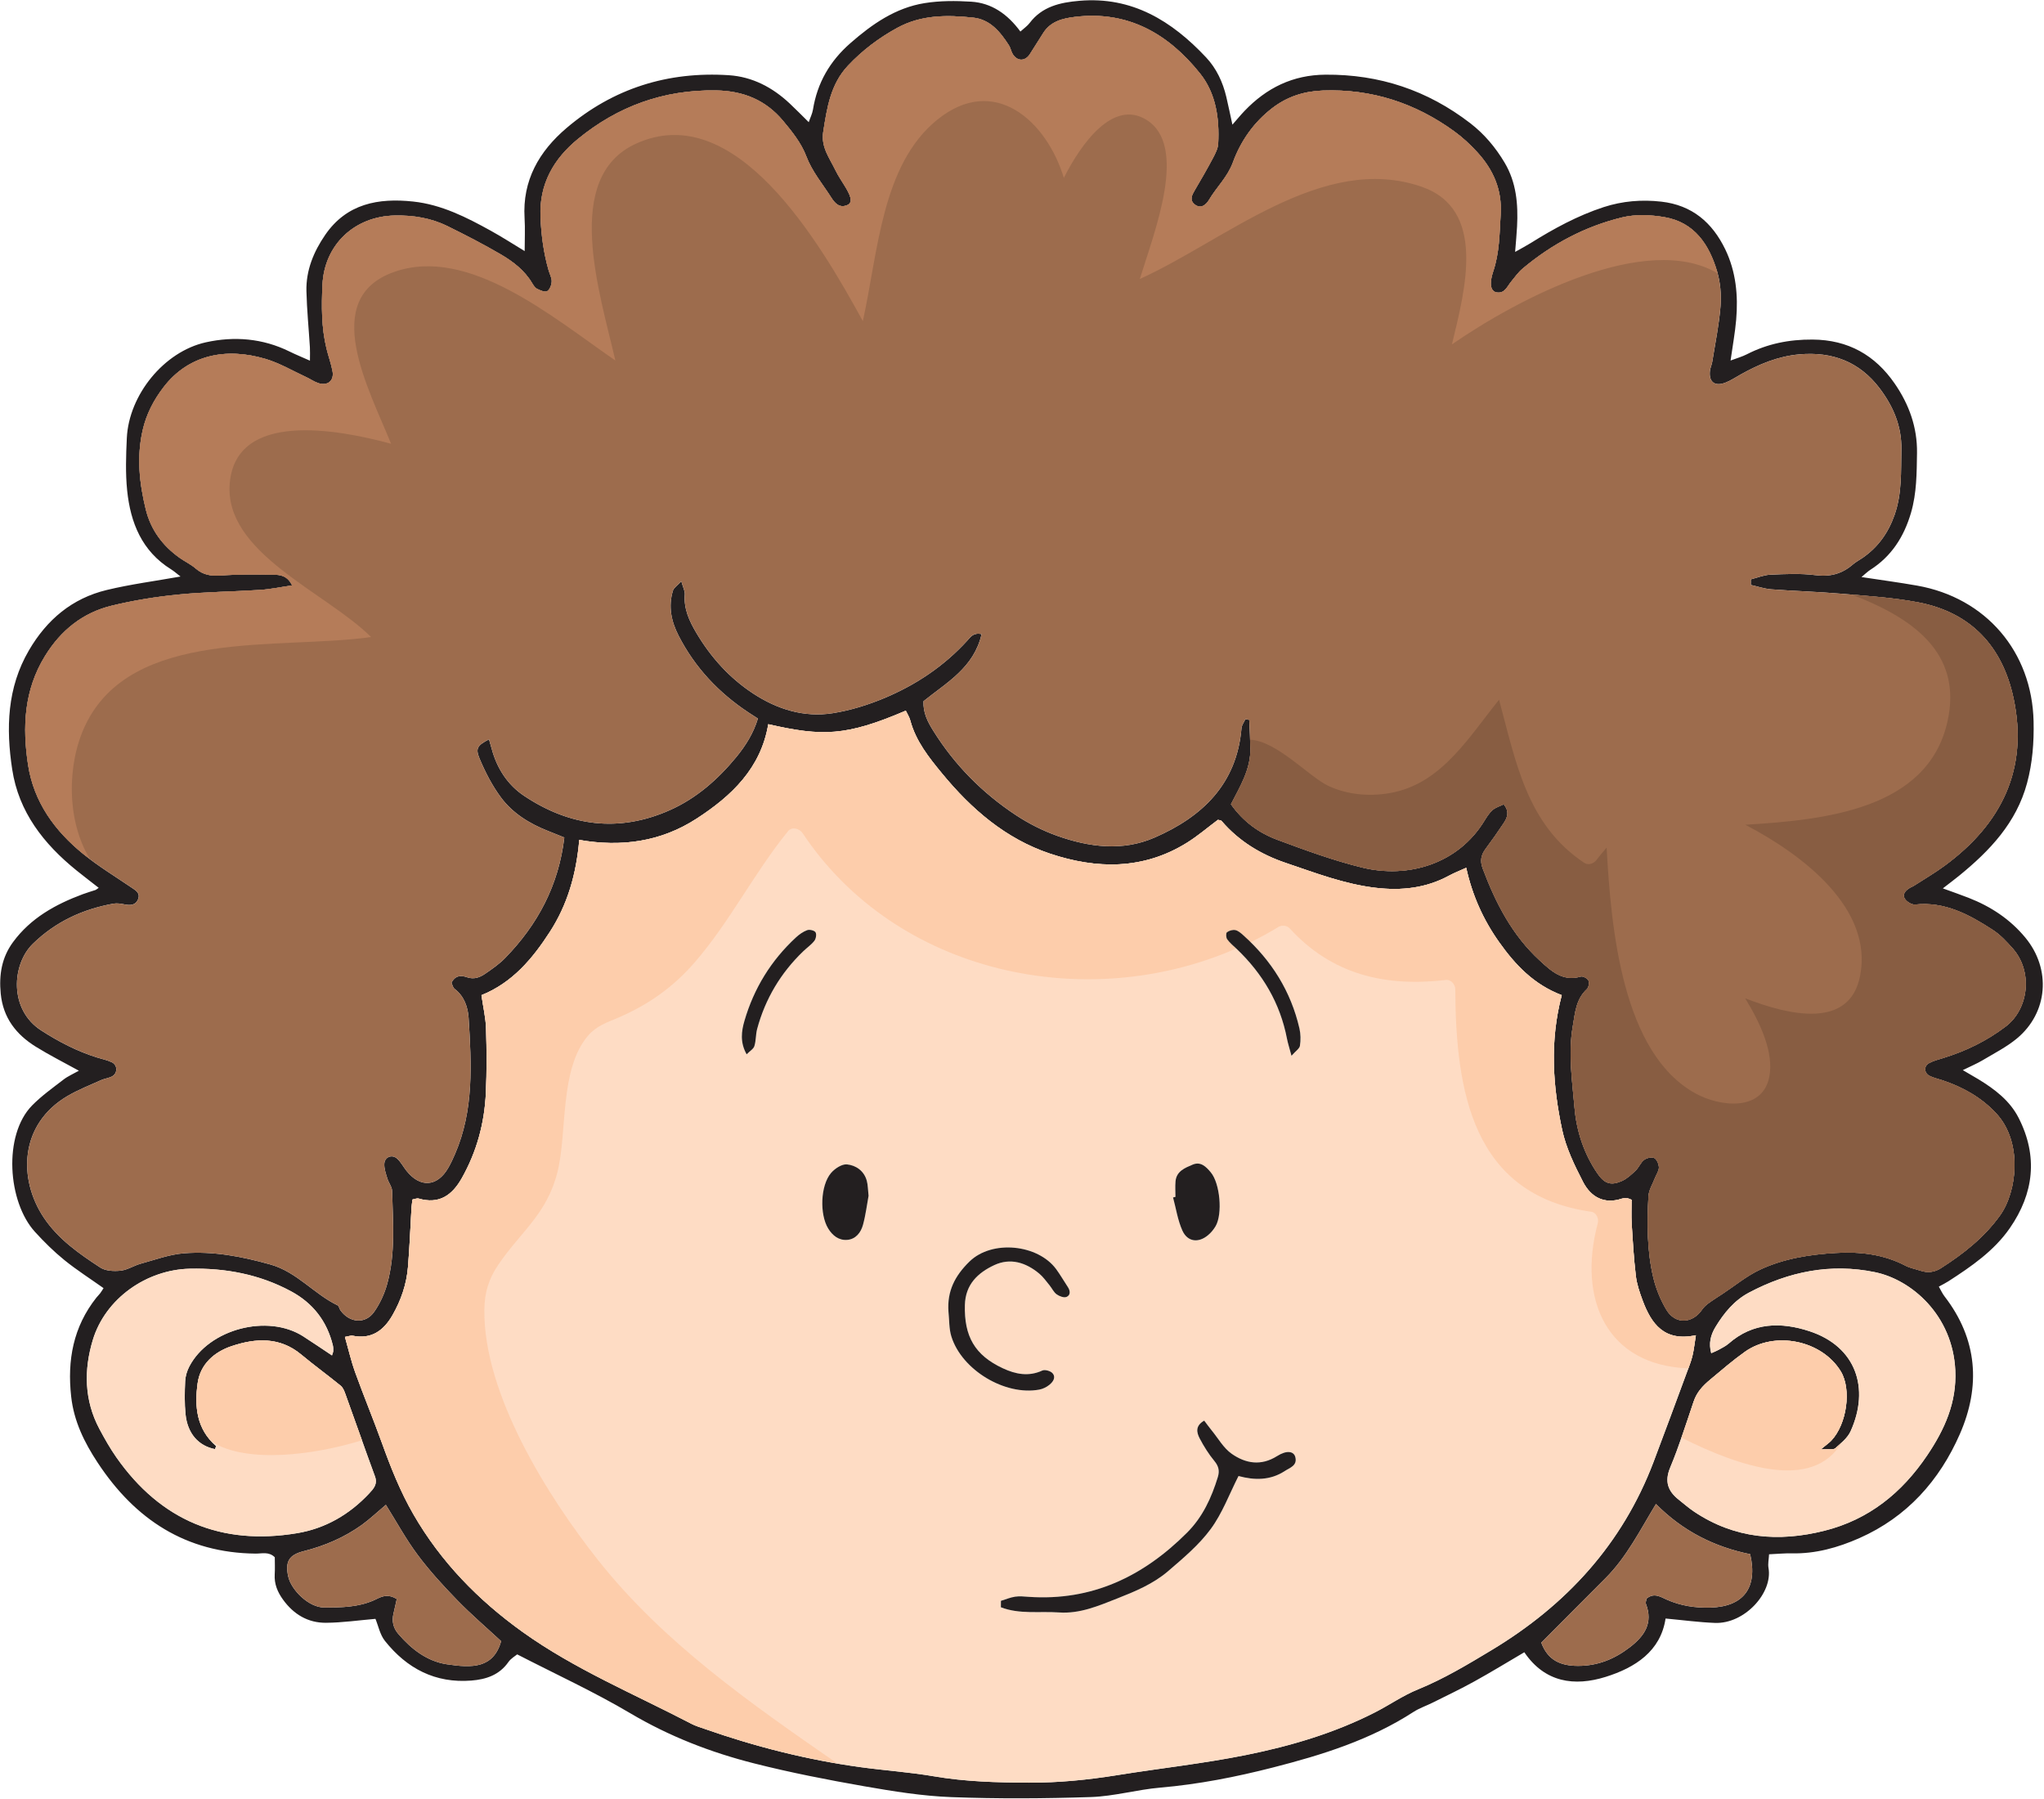 <?xml version="1.0" encoding="UTF-8" standalone="no"?>
<!DOCTYPE svg PUBLIC "-//W3C//DTD SVG 1.1//EN" "http://www.w3.org/Graphics/SVG/1.1/DTD/svg11.dtd">
<svg width="100%" height="100%" viewBox="0 0 626 551" version="1.1" xmlns="http://www.w3.org/2000/svg" xmlns:xlink="http://www.w3.org/1999/xlink" xml:space="preserve" xmlns:serif="http://www.serif.com/" style="fill-rule:evenodd;clip-rule:evenodd;stroke-linejoin:round;stroke-miterlimit:2;">
    <g transform="matrix(1,0,0,1,-11167.5,-10265.1)">
        <g transform="matrix(5.556,0,0,5.556,10895.7,9566.92)">
            <g transform="matrix(1,0,0,1,140.201,141.707)">
                <path d="M0,66.847C-0.883,68.3 -1.617,69.776 -2.787,70.942C-3.969,72.122 -5.145,73.309 -6.321,74.49C-5.964,75.452 -5.271,75.766 -4.304,75.769C-3.206,75.771 -2.29,75.395 -1.441,74.743C-0.631,74.121 -0.149,73.411 -0.553,72.349C-0.584,72.265 -0.527,72.148 -0.512,72.056C-0.106,71.721 0.251,71.964 0.596,72.118C1.364,72.459 2.16,72.579 2.999,72.556C4.818,72.507 5.625,71.473 5.193,69.613C3.256,69.217 1.511,68.372 0,66.847M-69.41,72.085C-69.472,72.359 -69.53,72.628 -69.593,72.896C-69.69,73.309 -69.602,73.683 -69.331,74C-68.615,74.837 -67.746,75.513 -66.659,75.679C-65.232,75.897 -64.087,75.901 -63.655,74.409C-64.456,73.667 -65.297,72.948 -66.067,72.157C-66.838,71.365 -67.592,70.544 -68.253,69.659C-68.899,68.795 -69.42,67.836 -70.011,66.892C-70.514,67.315 -70.903,67.686 -71.334,67.997C-72.302,68.692 -73.378,69.153 -74.536,69.445C-75.36,69.652 -75.571,70.031 -75.394,70.842C-75.232,71.577 -74.269,72.552 -73.404,72.552C-72.469,72.551 -71.551,72.541 -70.672,72.154C-70.332,72.005 -69.979,71.735 -69.41,72.085M-72.981,58.659C-72.947,58.548 -72.913,58.482 -72.911,58.414C-72.907,58.307 -72.909,58.197 -72.935,58.093C-73.26,56.77 -74.031,55.779 -75.224,55.132C-76.966,54.19 -78.845,53.837 -80.811,53.879C-83.207,53.931 -85.475,55.524 -86.167,57.814C-86.663,59.458 -86.64,61.137 -85.8,62.712C-85.514,63.247 -85.214,63.78 -84.865,64.277C-82.425,67.758 -79.084,69.151 -74.906,68.456C-73.349,68.197 -72.019,67.427 -70.932,66.266C-70.686,66.002 -70.454,65.752 -70.612,65.324C-71.167,63.816 -71.696,62.297 -72.243,60.785C-72.303,60.621 -72.375,60.432 -72.502,60.328C-73.217,59.746 -73.964,59.205 -74.672,58.614C-75.864,57.62 -77.2,57.704 -78.529,58.152C-79.479,58.474 -80.241,59.146 -80.387,60.193C-80.562,61.459 -80.456,62.706 -79.383,63.641C-79.361,63.659 -79.41,63.76 -79.428,63.823C-80.339,63.645 -80.945,62.966 -81.053,61.902C-81.114,61.299 -81.102,60.685 -81.074,60.08C-81.062,59.804 -80.973,59.512 -80.844,59.266C-79.767,57.202 -76.529,56.35 -74.569,57.606C-74.038,57.947 -73.517,58.303 -72.981,58.659M9.082,63.839C9.415,63.564 9.552,63.472 9.663,63.355C10.526,62.445 10.789,60.529 10.191,59.541C9.149,57.821 6.552,57.292 4.907,58.456C4.24,58.929 3.626,59.461 3.002,59.983C2.565,60.347 2.252,60.685 2.076,61.207C1.665,62.425 1.278,63.655 0.784,64.839C0.463,65.614 0.661,66.14 1.259,66.612C1.538,66.834 1.809,67.072 2.105,67.27C4.334,68.761 6.759,68.958 9.297,68.318C11.742,67.702 13.559,66.229 14.951,64.165C15.911,62.741 16.585,61.256 16.5,59.475C16.355,56.442 14.093,54.487 12.071,54.07C9.622,53.566 7.316,54.04 5.132,55.194C4.319,55.624 3.753,56.314 3.281,57.091C3.012,57.536 2.897,57.994 3.047,58.535C3.21,58.462 3.344,58.412 3.467,58.343C3.654,58.238 3.853,58.141 4.012,58.002C5.351,56.827 6.905,56.813 8.458,57.322C11.043,58.17 11.796,60.479 10.731,62.835C10.564,63.203 10.201,63.497 9.885,63.776C9.776,63.872 9.532,63.812 9.082,63.839M-5.193,38.803C-6.742,38.213 -7.76,37.126 -8.643,35.883C-9.517,34.654 -10.125,33.302 -10.459,31.782C-10.814,31.944 -11.115,32.06 -11.395,32.211C-12.67,32.904 -14.012,33.055 -15.446,32.887C-17.172,32.685 -18.768,32.067 -20.39,31.519C-21.771,31.054 -22.983,30.323 -23.944,29.203C-23.981,29.16 -24.071,29.162 -24.145,29.14C-24.711,29.562 -25.254,30.031 -25.856,30.405C-28.258,31.899 -30.823,31.864 -33.396,31.005C-35.843,30.188 -37.736,28.548 -39.353,26.584C-40.079,25.702 -40.798,24.805 -41.103,23.663C-41.154,23.474 -41.268,23.301 -41.351,23.123C-44.65,24.539 -45.958,24.547 -48.932,23.87C-49.338,26.289 -50.94,27.817 -52.885,29.076C-54.86,30.355 -57.036,30.652 -59.35,30.246C-59.515,32.135 -59.995,33.804 -60.966,35.308C-61.926,36.796 -63.043,38.122 -64.741,38.803C-64.647,39.459 -64.507,40.052 -64.488,40.649C-64.453,41.83 -64.445,43.014 -64.499,44.193C-64.574,45.857 -65.002,47.433 -65.827,48.894C-66.361,49.838 -67.082,50.343 -68.21,50.011C-68.296,49.987 -68.405,50.04 -68.54,50.063C-68.56,50.217 -68.587,50.353 -68.596,50.49C-68.661,51.595 -68.701,52.702 -68.794,53.805C-68.873,54.742 -69.177,55.622 -69.644,56.439C-70.131,57.287 -70.806,57.786 -71.849,57.572C-71.941,57.554 -72.045,57.602 -72.266,57.639C-72.073,58.317 -71.926,58.968 -71.702,59.592C-71.227,60.903 -70.694,62.191 -70.221,63.501C-69.736,64.849 -69.211,66.168 -68.49,67.418C-66.976,70.042 -64.911,72.152 -62.477,73.896C-59.586,75.967 -56.294,77.328 -53.159,78.964C-52.939,79.079 -52.695,79.15 -52.458,79.233C-49.654,80.22 -46.786,80.948 -43.839,81.352C-42.496,81.536 -41.139,81.626 -39.804,81.855C-38.069,82.152 -36.327,82.199 -34.575,82.206C-32.925,82.213 -31.296,82.05 -29.67,81.788C-27.312,81.409 -24.93,81.151 -22.591,80.68C-20.138,80.186 -17.732,79.477 -15.486,78.331C-14.691,77.925 -13.946,77.402 -13.123,77.067C-11.688,76.483 -10.373,75.69 -9.058,74.899C-4.946,72.424 -1.854,69.062 -0.132,64.528C0.488,62.891 1.092,61.248 1.7,59.605C1.812,59.303 1.932,59.003 2.009,58.692C2.091,58.358 2.125,58.013 2.201,57.546C0.459,57.919 -0.258,56.918 -0.741,55.615C-0.9,55.182 -1.054,54.733 -1.108,54.278C-1.222,53.322 -1.279,52.36 -1.337,51.399C-1.364,50.945 -1.341,50.488 -1.341,50.08C-1.494,50.023 -1.525,50 -1.557,50C-1.664,50 -1.778,49.985 -1.874,50.016C-2.871,50.347 -3.597,49.917 -4.025,49.085C-4.495,48.173 -4.96,47.213 -5.172,46.219C-5.688,43.798 -5.861,41.345 -5.193,38.803M5.229,16.194C5.229,16.091 5.229,15.988 5.23,15.885C5.592,15.796 5.952,15.643 6.319,15.628C7.14,15.593 7.974,15.551 8.784,15.654C9.595,15.76 10.254,15.585 10.856,15.063C11.018,14.924 11.213,14.824 11.389,14.702C12.243,14.113 12.804,13.325 13.152,12.338C13.568,11.156 13.502,9.945 13.528,8.731C13.554,7.448 13.079,6.348 12.33,5.358C11.223,3.894 9.722,3.326 7.905,3.486C6.733,3.59 5.69,4.024 4.683,4.588C4.402,4.745 4.13,4.928 3.832,5.044C3.245,5.271 2.909,5.012 2.974,4.404C2.993,4.229 3.078,4.062 3.105,3.887C3.268,2.865 3.48,1.847 3.561,0.818C3.609,0.189 3.548,-0.483 3.37,-1.088C2.932,-2.566 2.122,-3.79 0.476,-4.075C-0.285,-4.207 -1.125,-4.242 -1.867,-4.062C-3.907,-3.567 -5.739,-2.594 -7.353,-1.238C-7.595,-1.035 -7.783,-0.763 -7.987,-0.516C-8.207,-0.249 -8.339,0.153 -8.793,0.068C-9.107,0.01 -9.204,-0.4 -8.975,-1.071C-8.622,-2.109 -8.623,-3.178 -8.559,-4.248C-8.479,-5.592 -8.972,-6.701 -9.852,-7.66C-10.236,-8.08 -10.661,-8.476 -11.122,-8.809C-13.276,-10.369 -15.673,-11.153 -18.358,-11.056C-19.404,-11.018 -20.322,-10.72 -21.143,-10.093C-22.166,-9.31 -22.889,-8.275 -23.321,-7.092C-23.617,-6.285 -24.225,-5.729 -24.639,-5.026C-24.793,-4.766 -25.09,-4.494 -25.442,-4.792C-25.719,-5.028 -25.576,-5.297 -25.422,-5.56C-25.077,-6.145 -24.737,-6.734 -24.419,-7.334C-24.287,-7.583 -24.144,-7.861 -24.13,-8.133C-24.058,-9.522 -24.254,-10.902 -25.132,-11.997C-26.882,-14.182 -29.105,-15.472 -32.032,-15.113C-32.718,-15.03 -33.375,-14.866 -33.78,-14.218C-34.022,-13.83 -34.268,-13.445 -34.513,-13.06C-34.768,-12.659 -35.207,-12.655 -35.456,-13.063C-35.548,-13.213 -35.574,-13.405 -35.67,-13.552C-36.145,-14.289 -36.702,-14.974 -37.634,-15.072C-39.067,-15.225 -40.493,-15.235 -41.821,-14.51C-42.837,-13.955 -43.746,-13.267 -44.536,-12.429C-45.5,-11.406 -45.697,-10.098 -45.902,-8.777C-46.033,-7.937 -45.557,-7.343 -45.238,-6.679C-45.068,-6.326 -44.836,-6.003 -44.637,-5.663C-44.325,-5.13 -44.304,-4.854 -44.589,-4.736C-45.02,-4.559 -45.274,-4.865 -45.462,-5.161C-45.937,-5.909 -46.513,-6.578 -46.84,-7.442C-47.11,-8.156 -47.626,-8.803 -48.128,-9.401C-49.075,-10.528 -50.302,-11.037 -51.808,-11.061C-54.701,-11.108 -57.231,-10.185 -59.433,-8.377C-60.756,-7.29 -61.562,-5.909 -61.488,-4.093C-61.446,-3.084 -61.317,-2.104 -61.038,-1.139C-60.978,-0.933 -60.86,-0.726 -60.87,-0.525C-60.879,-0.338 -60.977,-0.075 -61.118,0.003C-61.245,0.072 -61.499,-0.039 -61.67,-0.123C-61.788,-0.182 -61.878,-0.322 -61.95,-0.443C-62.365,-1.145 -62.997,-1.625 -63.673,-2.023C-64.629,-2.582 -65.616,-3.09 -66.609,-3.58C-67.522,-4.029 -68.496,-4.187 -69.524,-4.167C-71.729,-4.122 -73.401,-2.57 -73.506,-0.351C-73.562,0.827 -73.566,2.012 -73.282,3.172C-73.181,3.588 -73.029,3.994 -72.951,4.414C-72.854,4.934 -73.215,5.237 -73.726,5.073C-73.961,4.998 -74.171,4.845 -74.398,4.741C-75.144,4.397 -75.865,3.967 -76.645,3.736C-78.856,3.081 -80.904,3.528 -82.257,5.284C-82.81,5.999 -83.216,6.781 -83.419,7.674C-83.754,9.144 -83.599,10.585 -83.248,12.022C-82.971,13.152 -82.324,14.026 -81.387,14.695C-81.096,14.902 -80.762,15.055 -80.495,15.288C-80.083,15.646 -79.644,15.711 -79.109,15.673C-78.147,15.603 -77.178,15.619 -76.212,15.63C-75.84,15.633 -75.443,15.673 -75.179,16.219C-75.824,16.313 -76.378,16.432 -76.939,16.468C-78.435,16.565 -79.94,16.573 -81.432,16.721C-82.672,16.844 -83.915,17.042 -85.125,17.336C-86.721,17.725 -87.926,18.693 -88.798,20.106C-89.959,21.989 -90.053,24.032 -89.733,26.117C-89.418,28.159 -88.263,29.75 -86.691,31.023C-85.861,31.695 -84.94,32.255 -84.053,32.857C-83.81,33.022 -83.53,33.168 -83.671,33.521C-83.802,33.843 -84.085,33.864 -84.395,33.804C-84.601,33.764 -84.824,33.723 -85.026,33.759C-86.72,34.063 -88.216,34.753 -89.468,35.971C-90.631,37.101 -90.798,39.597 -89.009,40.748C-88.038,41.373 -87.03,41.896 -85.929,42.239C-85.657,42.324 -85.369,42.38 -85.113,42.503C-84.792,42.659 -84.791,43.114 -85.105,43.28C-85.292,43.378 -85.518,43.4 -85.713,43.487C-86.33,43.766 -86.967,44.015 -87.549,44.355C-90.206,45.908 -90.294,48.922 -88.867,51.063C-88.078,52.247 -86.917,53.055 -85.749,53.817C-85.458,54.007 -84.997,54.026 -84.63,53.987C-84.252,53.945 -83.9,53.707 -83.523,53.603C-82.735,53.387 -81.947,53.093 -81.143,53.029C-79.526,52.901 -77.948,53.206 -76.383,53.645C-74.92,54.054 -73.981,55.267 -72.673,55.898C-72.596,55.935 -72.578,56.086 -72.516,56.172C-72.009,56.873 -71.139,56.946 -70.656,56.257C-70.335,55.799 -70.086,55.257 -69.937,54.716C-69.472,53.035 -69.622,51.309 -69.667,49.593C-69.673,49.363 -69.859,49.142 -69.93,48.907C-70.009,48.641 -70.112,48.361 -70.096,48.093C-70.075,47.716 -69.67,47.559 -69.389,47.813C-69.182,47.998 -69.05,48.263 -68.874,48.484C-68.12,49.432 -67.18,49.37 -66.576,48.328C-66.433,48.082 -66.312,47.821 -66.199,47.558C-65.152,45.14 -65.29,42.593 -65.45,40.057C-65.487,39.475 -65.686,38.86 -66.223,38.455C-66.321,38.381 -66.348,38.214 -66.394,38.118C-66.184,37.7 -65.854,37.706 -65.541,37.815C-65.15,37.951 -64.827,37.824 -64.531,37.619C-64.15,37.357 -63.76,37.088 -63.439,36.758C-61.642,34.915 -60.484,32.751 -60.174,30.113C-60.487,29.988 -60.78,29.869 -61.074,29.752C-62.091,29.351 -63.017,28.782 -63.667,27.907C-64.151,27.257 -64.533,26.512 -64.847,25.762C-65.088,25.186 -64.953,25.034 -64.327,24.704C-64.276,24.88 -64.225,25.045 -64.181,25.21C-63.895,26.29 -63.307,27.206 -62.395,27.815C-59.874,29.498 -57.175,29.857 -54.359,28.606C-52.894,27.956 -51.709,26.912 -50.696,25.682C-50.18,25.054 -49.748,24.366 -49.503,23.558C-49.72,23.418 -49.87,23.324 -50.016,23.227C-51.66,22.14 -52.972,20.752 -53.876,18.989C-54.282,18.196 -54.453,17.373 -54.185,16.506C-54.137,16.348 -53.947,16.232 -53.725,15.993C-53.63,16.335 -53.519,16.53 -53.533,16.716C-53.598,17.514 -53.281,18.187 -52.894,18.839C-52.098,20.182 -51.069,21.323 -49.762,22.18C-48.437,23.048 -46.962,23.509 -45.382,23.263C-44.404,23.111 -43.428,22.805 -42.513,22.422C-40.784,21.695 -39.238,20.663 -37.962,19.262C-37.784,19.067 -37.629,18.807 -37.173,18.905C-37.59,20.754 -39.113,21.583 -40.376,22.603C-40.403,23.246 -40.139,23.748 -39.833,24.235C-38.658,26.117 -37.128,27.662 -35.284,28.879C-34.575,29.347 -33.792,29.742 -32.992,30.026C-31.236,30.648 -29.403,30.883 -27.651,30.123C-25.013,28.979 -23.104,27.171 -22.846,24.088C-22.831,23.92 -22.707,23.759 -22.633,23.595C-22.562,23.606 -22.491,23.618 -22.419,23.63C-22.397,24.15 -22.368,24.67 -22.357,25.191C-22.331,26.345 -22.924,27.302 -23.428,28.281C-22.759,29.234 -21.883,29.863 -20.872,30.239C-19.333,30.811 -17.781,31.383 -16.19,31.771C-13.643,32.391 -10.897,31.557 -9.457,29.192C-9.327,28.98 -9.188,28.757 -9.003,28.598C-8.831,28.45 -8.59,28.382 -8.391,28.286C-8.053,28.697 -8.197,29.026 -8.4,29.332C-8.716,29.808 -9.046,30.276 -9.387,30.734C-9.642,31.077 -9.708,31.402 -9.548,31.828C-8.836,33.724 -7.926,35.494 -6.411,36.888C-5.776,37.472 -5.143,38.068 -4.148,37.779C-4.029,37.743 -3.78,37.875 -3.722,37.993C-3.663,38.114 -3.707,38.377 -3.806,38.469C-4.414,39.03 -4.457,39.776 -4.585,40.52C-4.847,42.029 -4.616,43.528 -4.488,45.015C-4.378,46.295 -3.972,47.538 -3.227,48.627C-2.838,49.195 -2.483,49.317 -1.862,49.037C-1.582,48.909 -1.34,48.679 -1.114,48.462C-0.937,48.292 -0.844,48.026 -0.653,47.882C-0.512,47.774 -0.228,47.706 -0.094,47.778C0.05,47.855 0.161,48.119 0.163,48.301C0.164,48.496 0.016,48.691 -0.059,48.888C-0.185,49.219 -0.396,49.547 -0.414,49.885C-0.496,51.387 -0.496,52.896 -0.147,54.367C0,54.983 0.25,55.599 0.576,56.142C1.066,56.961 2.009,56.919 2.546,56.129C2.637,55.994 2.768,55.877 2.9,55.781C3.151,55.596 3.417,55.433 3.677,55.261C4.362,54.81 5.005,54.273 5.74,53.93C7.047,53.319 8.472,53.096 9.906,53.011C11.243,52.931 12.547,53.081 13.762,53.716C14.011,53.846 14.302,53.894 14.572,53.986C14.972,54.123 15.354,54.076 15.704,53.852C16.949,53.059 18.097,52.155 18.968,50.941C19.915,49.621 20.219,46.901 18.766,45.329C17.948,44.444 16.92,43.87 15.781,43.491C15.544,43.413 15.294,43.36 15.074,43.248C14.779,43.097 14.759,42.71 15.045,42.554C15.291,42.419 15.575,42.348 15.847,42.264C17.088,41.881 18.232,41.324 19.275,40.533C20.572,39.55 20.778,37.479 19.665,36.228C19.334,35.856 18.983,35.475 18.569,35.208C17.272,34.366 15.929,33.633 14.285,33.808C14.1,33.827 13.804,33.646 13.709,33.474C13.567,33.222 13.779,33.011 14.015,32.878C14.077,32.842 14.147,32.821 14.206,32.782C14.778,32.414 15.367,32.07 15.914,31.669C19.048,29.365 20.544,26.344 19.712,22.439C19.105,19.597 17.38,17.71 14.457,17.153C13.06,16.886 11.625,16.8 10.203,16.677C8.922,16.567 7.635,16.532 6.354,16.435C5.975,16.405 5.603,16.276 5.229,16.194M-23.347,-9.174C-23.099,-9.455 -22.9,-9.7 -22.682,-9.928C-21.466,-11.199 -20.023,-11.916 -18.217,-11.929C-15.24,-11.952 -12.591,-11.068 -10.238,-9.256C-9.462,-8.658 -8.845,-7.923 -8.345,-7.084C-7.693,-5.991 -7.593,-4.793 -7.656,-3.564C-7.677,-3.144 -7.719,-2.724 -7.763,-2.161C-7.389,-2.372 -7.147,-2.498 -6.916,-2.642C-5.637,-3.44 -4.32,-4.16 -2.881,-4.63C-1.844,-4.966 -0.789,-5.054 0.295,-4.931C1.992,-4.739 3.106,-3.78 3.822,-2.298C4.413,-1.071 4.536,0.243 4.422,1.579C4.362,2.283 4.232,2.981 4.113,3.825C4.46,3.695 4.749,3.616 5.01,3.482C6.149,2.898 7.345,2.661 8.63,2.67C10.594,2.682 12.081,3.529 13.162,5.098C13.946,6.235 14.41,7.499 14.39,8.919C14.373,10.031 14.375,11.133 14.059,12.216C13.673,13.538 12.981,14.623 11.803,15.37C11.661,15.461 11.541,15.584 11.329,15.759C12.425,15.926 13.414,16.058 14.396,16.231C18.19,16.902 20.731,19.876 20.816,23.716C20.841,24.867 20.757,25.998 20.456,27.115C19.867,29.305 18.402,30.843 16.713,32.219C16.446,32.436 16.169,32.642 15.814,32.918C16.369,33.121 16.806,33.27 17.236,33.439C18.457,33.915 19.523,34.617 20.364,35.635C21.796,37.37 21.616,39.766 19.892,41.194C19.32,41.667 18.638,42.012 17.996,42.396C17.693,42.576 17.365,42.712 16.915,42.934C17.265,43.138 17.521,43.284 17.774,43.437C18.671,43.984 19.506,44.613 19.992,45.568C21.069,47.681 20.832,49.727 19.507,51.641C18.636,52.898 17.385,53.756 16.117,54.574C15.969,54.67 15.808,54.747 15.593,54.866C15.704,55.058 15.786,55.247 15.908,55.405C17.73,57.763 17.906,60.354 16.752,62.991C15.632,65.552 13.834,67.569 11.214,68.727C10.029,69.251 8.794,69.598 7.478,69.567C7.09,69.559 6.7,69.598 6.235,69.619C6.221,69.9 6.164,70.143 6.204,70.37C6.449,71.748 4.883,73.464 3.25,73.401C2.366,73.367 1.485,73.247 0.53,73.159C0.26,74.959 -1.141,75.866 -2.775,76.376C-4.485,76.91 -6.12,76.695 -7.256,75.018C-8.224,75.585 -9.106,76.127 -10.01,76.625C-10.76,77.04 -11.535,77.409 -12.303,77.792C-12.655,77.968 -13.036,78.094 -13.364,78.306C-15.742,79.848 -18.402,80.677 -21.111,81.369C-23.152,81.891 -25.216,82.297 -27.324,82.478C-28.602,82.588 -29.864,82.955 -31.14,82.998C-33.706,83.083 -36.279,83.099 -38.845,83.002C-40.444,82.942 -42.042,82.683 -43.622,82.407C-45.66,82.05 -47.696,81.654 -49.7,81.146C-52.096,80.541 -54.384,79.654 -56.537,78.38C-58.53,77.201 -60.647,76.229 -62.772,75.135C-62.888,75.232 -63.121,75.361 -63.257,75.558C-63.758,76.275 -64.49,76.514 -65.297,76.578C-67.286,76.738 -68.852,75.913 -70.061,74.394C-70.336,74.049 -70.427,73.559 -70.585,73.177C-71.491,73.254 -72.404,73.388 -73.317,73.394C-74.305,73.4 -75.094,72.929 -75.679,72.119C-75.984,71.697 -76.169,71.255 -76.138,70.725C-76.118,70.404 -76.134,70.083 -76.134,69.782C-76.461,69.459 -76.842,69.583 -77.181,69.581C-81.03,69.546 -83.833,67.701 -85.897,64.569C-86.631,63.455 -87.208,62.289 -87.358,60.924C-87.58,58.92 -87.243,57.083 -85.967,55.472C-85.9,55.389 -85.821,55.315 -85.756,55.229C-85.694,55.146 -85.641,55.056 -85.573,54.95C-86.302,54.432 -87.048,53.957 -87.73,53.405C-88.311,52.934 -88.85,52.402 -89.354,51.848C-90.858,50.199 -91.116,46.52 -89.514,44.884C-88.993,44.353 -88.376,43.915 -87.784,43.458C-87.54,43.269 -87.247,43.145 -86.932,42.967C-87.762,42.509 -88.557,42.11 -89.307,41.644C-90.389,40.972 -91.11,40.055 -91.241,38.718C-91.342,37.676 -91.188,36.729 -90.561,35.877C-89.588,34.553 -88.224,33.799 -86.726,33.241C-86.492,33.153 -86.252,33.085 -86.015,33.006C-85.982,32.995 -85.956,32.966 -85.84,32.887C-86.261,32.557 -86.667,32.249 -87.063,31.929C-88.87,30.469 -90.253,28.707 -90.609,26.355C-90.952,24.099 -90.895,21.866 -89.686,19.798C-88.696,18.103 -87.305,16.933 -85.4,16.473C-84.086,16.156 -82.736,15.981 -81.331,15.73C-81.531,15.576 -81.684,15.437 -81.856,15.33C-83.461,14.33 -84.088,12.764 -84.271,10.995C-84.369,10.038 -84.336,9.062 -84.29,8.097C-84.177,5.721 -82.243,3.332 -79.931,2.821C-78.365,2.475 -76.799,2.602 -75.324,3.328C-74.983,3.496 -74.631,3.64 -74.196,3.833C-74.196,3.511 -74.186,3.305 -74.198,3.099C-74.262,2.067 -74.364,1.036 -74.39,0.003C-74.417,-1.145 -73.994,-2.17 -73.353,-3.102C-72.166,-4.827 -70.423,-5.142 -68.507,-4.937C-66.944,-4.77 -65.567,-4.069 -64.217,-3.322C-63.595,-2.979 -62.999,-2.592 -62.36,-2.206C-62.36,-2.85 -62.329,-3.439 -62.365,-4.024C-62.492,-6.102 -61.564,-7.702 -60.053,-8.988C-57.478,-11.177 -54.465,-12.119 -51.102,-11.899C-49.806,-11.813 -48.702,-11.231 -47.759,-10.349C-47.42,-10.033 -47.096,-9.699 -46.701,-9.311C-46.615,-9.565 -46.505,-9.778 -46.468,-10.004C-46.23,-11.479 -45.536,-12.676 -44.409,-13.663C-43.204,-14.719 -41.915,-15.616 -40.312,-15.873C-39.472,-16.008 -38.598,-16.006 -37.746,-15.952C-36.615,-15.881 -35.739,-15.265 -35.034,-14.306C-34.822,-14.498 -34.647,-14.614 -34.528,-14.773C-33.836,-15.689 -32.84,-15.91 -31.783,-16C-28.879,-16.252 -26.685,-14.891 -24.798,-12.881C-24.228,-12.274 -23.876,-11.52 -23.683,-10.703C-23.57,-10.221 -23.47,-9.735 -23.347,-9.174" style="fill:rgb(35,31,32);fill-rule:nonzero;"/>
            </g>
        </g>
        <g transform="matrix(5.556,0,0,5.556,10895.7,9566.92)">
            <g transform="matrix(1,0,0,1,145.43,167.001)">
                <path d="M0,-9.101C0.374,-9.018 0.746,-8.889 1.125,-8.86C2.407,-8.762 3.694,-8.728 4.975,-8.617C6.396,-8.495 7.831,-8.408 9.229,-8.141C12.151,-7.584 13.877,-5.696 14.483,-2.855C15.315,1.051 13.819,4.071 10.685,6.374C10.138,6.776 9.549,7.119 8.978,7.487C8.918,7.526 8.848,7.547 8.786,7.583C8.55,7.716 8.339,7.927 8.48,8.179C8.577,8.351 8.871,8.533 9.056,8.514C10.701,8.338 12.043,9.072 13.341,9.913C13.754,10.181 14.106,10.561 14.436,10.934C15.55,12.184 15.344,14.257 14.047,15.239C13.004,16.029 11.86,16.588 10.619,16.969C10.346,17.053 10.062,17.124 9.816,17.259C9.531,17.416 9.55,17.803 9.845,17.953C10.065,18.066 10.316,18.118 10.554,18.197C11.692,18.575 12.719,19.149 13.537,20.034C14.99,21.607 14.686,24.327 13.739,25.647C12.868,26.861 11.721,27.764 10.475,28.559C10.126,28.782 9.744,28.829 9.343,28.692C9.073,28.6 8.782,28.552 8.533,28.422C7.318,27.787 6.016,27.636 4.677,27.716C3.243,27.802 1.818,28.025 0.511,28.635C-0.224,28.978 -0.867,29.516 -1.551,29.967C-1.811,30.138 -2.078,30.303 -2.329,30.486C-2.461,30.583 -2.591,30.7 -2.682,30.835C-3.22,31.625 -4.163,31.666 -4.653,30.847C-4.979,30.305 -5.229,29.688 -5.374,29.073C-5.724,27.601 -5.723,26.092 -5.642,24.591C-5.624,24.253 -5.414,23.925 -5.288,23.593C-5.213,23.396 -5.065,23.202 -5.066,23.007C-5.067,22.824 -5.178,22.561 -5.323,22.483C-5.457,22.411 -5.741,22.479 -5.881,22.587C-6.071,22.732 -6.166,22.997 -6.343,23.167C-6.569,23.385 -6.811,23.615 -7.091,23.742C-7.712,24.024 -8.066,23.902 -8.455,23.332C-9.201,22.244 -9.606,21.001 -9.717,19.722C-9.844,18.233 -10.075,16.735 -9.814,15.226C-9.686,14.482 -9.643,13.736 -9.034,13.175C-8.936,13.083 -8.892,12.819 -8.951,12.698C-9.009,12.581 -9.258,12.45 -9.376,12.484C-10.372,12.774 -11.005,12.178 -11.639,11.593C-13.154,10.199 -14.064,8.43 -14.776,6.533C-14.937,6.108 -14.871,5.782 -14.615,5.439C-14.274,4.981 -13.945,4.513 -13.628,4.037C-13.426,3.732 -13.281,3.403 -13.619,2.991C-13.819,3.088 -14.059,3.156 -14.232,3.303C-14.417,3.462 -14.555,3.685 -14.686,3.898C-16.126,6.263 -18.871,7.097 -21.417,6.476C-23.009,6.088 -24.562,5.518 -26.1,4.946C-27.112,4.569 -27.987,3.939 -28.657,2.986C-28.153,2.007 -27.56,1.052 -27.585,-0.103C-27.597,-0.624 -27.626,-1.144 -27.648,-1.664C-27.719,-1.676 -27.79,-1.687 -27.862,-1.7C-27.936,-1.535 -28.06,-1.375 -28.074,-1.206C-28.333,1.878 -30.242,3.684 -32.88,4.829C-34.632,5.59 -36.464,5.355 -38.221,4.731C-39.021,4.447 -39.804,4.052 -40.513,3.584C-42.356,2.367 -43.887,0.823 -45.062,-1.06C-45.366,-1.547 -45.632,-2.049 -45.605,-2.692C-44.342,-3.711 -42.819,-4.541 -42.401,-6.389C-42.858,-6.488 -43.013,-6.228 -43.19,-6.032C-44.466,-4.63 -46.013,-3.599 -47.742,-2.873C-48.657,-2.488 -49.633,-2.184 -50.61,-2.031C-52.19,-1.785 -53.666,-2.247 -54.991,-3.115C-56.298,-3.972 -57.326,-5.112 -58.123,-6.455C-58.509,-7.108 -58.827,-7.78 -58.762,-8.578C-58.747,-8.763 -58.859,-8.96 -58.954,-9.301C-59.176,-9.061 -59.365,-8.946 -59.414,-8.789C-59.681,-7.922 -59.511,-7.099 -59.105,-6.306C-58.201,-4.543 -56.889,-3.155 -55.244,-2.067C-55.098,-1.97 -54.949,-1.876 -54.732,-1.736C-54.976,-0.928 -55.409,-0.241 -55.925,0.388C-56.938,1.618 -58.123,2.661 -59.588,3.312C-62.404,4.563 -65.103,4.205 -67.624,2.52C-68.535,1.911 -69.124,0.996 -69.41,-0.085C-69.454,-0.25 -69.505,-0.414 -69.556,-0.591C-70.182,-0.261 -70.317,-0.108 -70.076,0.468C-69.762,1.218 -69.38,1.962 -68.896,2.613C-68.246,3.489 -67.32,4.056 -66.303,4.458C-66.009,4.574 -65.716,4.693 -65.403,4.818C-65.712,7.457 -66.871,9.62 -68.667,11.464C-68.989,11.793 -69.379,12.062 -69.76,12.326C-70.056,12.529 -70.379,12.656 -70.769,12.521C-71.082,12.412 -71.413,12.405 -71.623,12.823C-71.576,12.921 -71.55,13.088 -71.452,13.16C-70.914,13.565 -70.716,14.181 -70.679,14.763C-70.519,17.298 -70.38,19.845 -71.427,22.264C-71.541,22.526 -71.662,22.788 -71.804,23.035C-72.409,24.076 -73.349,24.138 -74.103,23.19C-74.278,22.969 -74.411,22.703 -74.617,22.518C-74.899,22.266 -75.302,22.421 -75.325,22.799C-75.34,23.066 -75.237,23.347 -75.158,23.613C-75.088,23.848 -74.901,24.069 -74.894,24.3C-74.851,26.014 -74.701,27.741 -75.166,29.422C-75.315,29.963 -75.563,30.504 -75.884,30.962C-76.368,31.651 -77.237,31.579 -77.743,30.878C-77.807,30.792 -77.824,30.642 -77.902,30.603C-79.21,29.972 -80.149,28.759 -81.612,28.35C-83.177,27.912 -84.755,27.607 -86.371,27.736C-87.176,27.8 -87.964,28.093 -88.752,28.31C-89.129,28.412 -89.48,28.652 -89.859,28.692C-90.226,28.733 -90.686,28.713 -90.978,28.522C-92.146,27.76 -93.306,26.953 -94.096,25.77C-95.523,23.628 -95.435,20.614 -92.778,19.06C-92.195,18.721 -91.558,18.472 -90.942,18.194C-90.747,18.105 -90.52,18.084 -90.333,17.985C-90.019,17.82 -90.02,17.364 -90.342,17.209C-90.598,17.086 -90.885,17.03 -91.158,16.945C-92.259,16.601 -93.267,16.078 -94.237,15.453C-96.027,14.303 -95.86,11.807 -94.697,10.676C-93.444,9.459 -91.948,8.768 -90.254,8.465C-90.052,8.429 -89.829,8.47 -89.624,8.51C-89.312,8.57 -89.031,8.55 -88.9,8.226C-88.758,7.874 -89.039,7.729 -89.282,7.563C-90.168,6.961 -91.09,6.401 -91.919,5.729C-93.492,4.455 -94.647,2.865 -94.962,0.823C-95.282,-1.262 -95.188,-3.305 -94.026,-5.188C-93.154,-6.601 -91.95,-7.57 -90.353,-7.957C-89.144,-8.252 -87.9,-8.451 -86.66,-8.573C-85.169,-8.72 -83.664,-8.729 -82.167,-8.826C-81.607,-8.863 -81.052,-8.981 -80.407,-9.076C-80.671,-9.622 -81.069,-9.661 -81.441,-9.665C-82.407,-9.675 -83.375,-9.691 -84.338,-9.622C-84.873,-9.583 -85.312,-9.648 -85.724,-10.007C-85.99,-10.24 -86.325,-10.392 -86.616,-10.6C-87.552,-11.268 -88.2,-12.142 -88.477,-13.273C-88.828,-14.709 -88.983,-16.15 -88.648,-17.621C-88.444,-18.514 -88.038,-19.295 -87.486,-20.011C-86.133,-21.767 -84.084,-22.214 -81.874,-21.558C-81.093,-21.327 -80.373,-20.898 -79.627,-20.554C-79.4,-20.449 -79.19,-20.297 -78.955,-20.221C-78.443,-20.057 -78.082,-20.36 -78.18,-20.881C-78.258,-21.301 -78.41,-21.707 -78.511,-22.123C-78.794,-23.283 -78.79,-24.467 -78.735,-25.646C-78.629,-27.865 -76.957,-29.415 -74.752,-29.46C-73.725,-29.482 -72.751,-29.324 -71.838,-28.874C-70.845,-28.385 -69.857,-27.877 -68.902,-27.317C-68.226,-26.92 -67.594,-26.439 -67.178,-25.737C-67.106,-25.615 -67.016,-25.477 -66.899,-25.418C-66.728,-25.333 -66.474,-25.222 -66.347,-25.292C-66.205,-25.369 -66.107,-25.632 -66.098,-25.82C-66.089,-26.021 -66.207,-26.228 -66.266,-26.433C-66.546,-27.398 -66.675,-28.378 -66.717,-29.388C-66.791,-31.203 -65.985,-32.585 -64.662,-33.671C-62.46,-35.48 -59.929,-36.403 -57.037,-36.356C-55.531,-36.331 -54.304,-35.823 -53.356,-34.695C-52.854,-34.098 -52.338,-33.451 -52.069,-32.737C-51.742,-31.872 -51.166,-31.203 -50.691,-30.455C-50.503,-30.158 -50.247,-29.854 -49.818,-30.03C-49.532,-30.148 -49.552,-30.425 -49.866,-30.958C-50.065,-31.298 -50.297,-31.62 -50.467,-31.973C-50.786,-32.638 -51.261,-33.23 -51.131,-34.072C-50.925,-35.392 -50.729,-36.701 -49.765,-37.722C-48.975,-38.562 -48.065,-39.25 -47.05,-39.804C-45.722,-40.53 -44.295,-40.518 -42.863,-40.367C-41.93,-40.267 -41.374,-39.583 -40.898,-38.847C-40.803,-38.699 -40.776,-38.507 -40.684,-38.356C-40.436,-37.949 -39.997,-37.952 -39.742,-38.354C-39.496,-38.739 -39.25,-39.124 -39.008,-39.512C-38.604,-40.16 -37.946,-40.324 -37.261,-40.408C-34.333,-40.767 -32.111,-39.477 -30.36,-37.292C-29.483,-36.196 -29.286,-34.816 -29.359,-33.427C-29.373,-33.156 -29.515,-32.878 -29.647,-32.629C-29.965,-32.028 -30.306,-31.439 -30.651,-30.853C-30.805,-30.592 -30.948,-30.323 -30.671,-30.087C-30.319,-29.789 -30.021,-30.061 -29.868,-30.32C-29.454,-31.023 -28.846,-31.579 -28.55,-32.387C-28.117,-33.569 -27.395,-34.604 -26.371,-35.386C-25.551,-36.015 -24.633,-36.312 -23.586,-36.35C-20.902,-36.446 -18.505,-35.663 -16.35,-34.103C-15.89,-33.77 -15.464,-33.374 -15.079,-32.954C-14.201,-31.996 -13.707,-30.887 -13.788,-29.543C-13.852,-28.472 -13.85,-27.403 -14.204,-26.366C-14.433,-25.694 -14.335,-25.283 -14.022,-25.226C-13.567,-25.142 -13.436,-25.544 -13.216,-25.81C-13.012,-26.058 -12.824,-26.329 -12.58,-26.533C-10.967,-27.888 -9.136,-28.862 -7.096,-29.356C-6.354,-29.537 -5.513,-29.501 -4.752,-29.37C-3.105,-29.085 -2.295,-27.861 -1.859,-26.382C-1.68,-25.778 -1.619,-25.105 -1.668,-24.476C-1.748,-23.448 -1.96,-22.429 -2.123,-21.408C-2.151,-21.233 -2.234,-21.065 -2.254,-20.89C-2.32,-20.282 -1.983,-20.024 -1.397,-20.251C-1.099,-20.366 -0.826,-20.549 -0.546,-20.707C0.461,-21.269 1.504,-21.705 2.676,-21.808C4.493,-21.968 5.994,-21.4 7.101,-19.935C7.85,-18.946 8.326,-17.846 8.299,-16.563C8.273,-15.349 8.34,-14.139 7.923,-12.956C7.575,-11.968 7.015,-11.181 6.161,-10.592C5.984,-10.471 5.789,-10.371 5.628,-10.231C5.025,-9.709 4.367,-9.534 3.556,-9.639C2.745,-9.744 1.911,-9.7 1.09,-9.667C0.723,-9.651 0.363,-9.499 0.001,-9.409C0,-9.307 0,-9.204 0,-9.101" style="fill:rgb(157,108,77);fill-rule:nonzero;"/>
            </g>
        </g>
        <g transform="matrix(5.556,0,0,5.556,10895.7,9566.92)">
            <g transform="matrix(1,0,0,1,53.51,126.493)">
                <path d="M0,46.237C0.114,46.33 0.24,46.408 0.357,46.496C-0.923,44.404 -0.909,41.297 0.105,39.156C2.663,33.751 10.792,34.995 15.865,34.28C13.386,31.807 7.739,29.647 8.075,25.796C8.423,21.808 13.971,22.814 16.967,23.627C15.751,20.609 12.999,15.629 17.122,14.162C21.248,12.693 25.9,16.681 29.331,19.039C28.455,15.251 26.406,8.958 30.451,7.096C35.932,4.571 40.569,12.475 42.972,16.866C43.81,13.099 44.003,8.254 47.072,5.77C50.248,3.197 53.121,5.884 54.052,8.972C55.031,7.04 56.764,4.659 58.583,5.76C60.939,7.185 59.044,11.931 58.239,14.547C62.992,12.392 68.316,7.593 73.756,9.455C77.346,10.684 76.197,15.059 75.443,18.151C79.091,15.633 86.144,11.921 90.081,14.227C90.072,14.194 90.071,14.158 90.061,14.126C89.624,12.648 88.814,11.423 87.168,11.138C86.405,11.007 85.566,10.971 84.824,11.151C82.784,11.646 80.953,12.62 79.339,13.975C79.096,14.18 78.908,14.45 78.704,14.697C78.483,14.965 78.352,15.366 77.898,15.282C77.585,15.224 77.486,14.814 77.715,14.143C78.069,13.105 78.068,12.037 78.132,10.965C78.213,9.622 77.719,8.512 76.84,7.554C76.455,7.134 76.029,6.738 75.569,6.405C73.414,4.845 71.018,4.061 68.334,4.158C67.287,4.196 66.37,4.494 65.548,5.122C64.525,5.904 63.803,6.939 63.369,8.121C63.074,8.929 62.467,9.485 62.052,10.188C61.898,10.447 61.602,10.72 61.25,10.422C60.971,10.185 61.114,9.916 61.269,9.655C61.614,9.069 61.954,8.48 62.272,7.88C62.405,7.631 62.547,7.352 62.561,7.081C62.634,5.691 62.437,4.312 61.559,3.217C59.809,1.031 57.587,-0.259 54.659,0.1C53.974,0.185 53.315,0.348 52.911,0.997C52.669,1.383 52.423,1.769 52.178,2.155C51.922,2.556 51.485,2.559 51.235,2.152C51.144,2.001 51.117,1.809 51.022,1.661C50.546,0.925 49.989,0.241 49.056,0.141C47.624,-0.011 46.198,-0.022 44.87,0.704C43.854,1.258 42.946,1.947 42.155,2.785C41.191,3.807 40.994,5.116 40.789,6.436C40.658,7.278 41.134,7.87 41.452,8.534C41.622,8.887 41.855,9.21 42.054,9.55C42.367,10.083 42.387,10.36 42.101,10.478C41.672,10.655 41.418,10.35 41.229,10.052C40.754,9.305 40.178,8.636 39.852,7.771C39.581,7.057 39.065,6.41 38.563,5.814C37.615,4.686 36.389,4.177 34.882,4.153C31.99,4.105 29.461,5.028 27.258,6.837C25.934,7.923 25.128,9.306 25.204,11.121C25.245,12.13 25.374,13.11 25.653,14.076C25.712,14.28 25.83,14.487 25.821,14.689C25.812,14.877 25.714,15.139 25.573,15.217C25.447,15.287 25.192,15.176 25.021,15.09C24.903,15.032 24.813,14.893 24.742,14.772C24.326,14.069 23.695,13.588 23.018,13.19C22.063,12.631 21.075,12.124 20.081,11.635C19.169,11.184 18.194,11.027 17.168,11.048C14.962,11.092 13.291,12.643 13.185,14.863C13.129,16.041 13.126,17.225 13.409,18.385C13.51,18.802 13.661,19.207 13.739,19.627C13.837,20.148 13.477,20.451 12.964,20.288C12.729,20.211 12.52,20.059 12.293,19.954C11.548,19.611 10.826,19.181 10.047,18.95C7.836,18.295 5.787,18.742 4.433,20.497C3.882,21.214 3.476,21.994 3.272,22.888C2.938,24.359 3.092,25.798 3.443,27.236C3.72,28.366 4.367,29.24 5.303,29.908C5.595,30.116 5.929,30.269 6.197,30.501C6.609,30.859 7.046,30.926 7.582,30.887C8.544,30.818 9.514,30.833 10.479,30.843C10.852,30.847 11.249,30.887 11.512,31.433C10.867,31.527 10.312,31.646 9.753,31.682C8.256,31.779 6.751,31.787 5.259,31.935C4.019,32.057 2.777,32.256 1.566,32.551C-0.031,32.939 -1.234,33.907 -2.106,35.32C-3.267,37.203 -3.363,39.246 -3.042,41.331C-2.728,43.373 -1.572,44.963 0,46.237" style="fill:rgb(181,124,89);fill-rule:nonzero;"/>
            </g>
        </g>
        <g transform="matrix(5.556,0,0,5.556,10895.7,9566.92)">
            <g transform="matrix(1,0,0,1,155.982,171.905)">
                <path d="M0,13.293C-0.236,13.215 -0.487,13.163 -0.707,13.05C-1.002,12.899 -1.022,12.512 -0.737,12.356C-0.49,12.221 -0.207,12.149 0.065,12.066C1.307,11.684 2.451,11.126 3.494,10.335C4.79,9.352 4.997,7.281 3.884,6.03C3.553,5.658 3.201,5.277 2.788,5.008C1.491,4.168 0.149,3.434 -1.497,3.609C-1.682,3.629 -1.976,3.448 -2.073,3.276C-2.214,3.023 -2.002,2.813 -1.766,2.679C-1.704,2.644 -1.634,2.622 -1.574,2.584C-1.003,2.215 -0.414,1.871 0.133,1.471C3.266,-0.833 4.763,-3.854 3.931,-7.758C3.324,-10.6 1.598,-12.488 -1.324,-13.045C-2.525,-13.274 -3.754,-13.371 -4.978,-13.47C-1.748,-12.226 1.169,-10.326 0.281,-6.443C-0.821,-1.631 -6.461,-1.052 -10.854,-0.787C-7.624,0.9 -3.821,3.841 -4.524,7.521C-5.095,10.509 -8.439,9.72 -10.863,8.778C-10.034,10.126 -9.266,11.773 -9.534,13.112C-9.916,15.027 -12.234,14.767 -13.594,14.025C-17.624,11.822 -18.254,5.004 -18.5,0.472C-18.683,0.688 -18.87,0.903 -19.038,1.13C-19.193,1.339 -19.487,1.477 -19.734,1.312C-22.916,-0.806 -23.498,-4.258 -24.43,-7.677C-26.062,-5.659 -27.524,-3.177 -30.194,-2.584C-31.407,-2.316 -32.751,-2.405 -33.875,-2.947C-34.901,-3.442 -36.708,-5.417 -38.156,-5.475C-38.15,-5.319 -38.141,-5.164 -38.137,-5.007C-38.113,-3.853 -38.706,-2.897 -39.21,-1.918C-38.54,-0.964 -37.665,-0.335 -36.653,0.042C-35.114,0.614 -33.561,1.185 -31.97,1.572C-29.423,2.193 -26.679,1.359 -25.238,-1.006C-25.108,-1.219 -24.97,-1.44 -24.784,-1.6C-24.611,-1.748 -24.371,-1.816 -24.172,-1.913C-23.834,-1.501 -23.979,-1.172 -24.181,-0.867C-24.497,-0.39 -24.826,0.078 -25.168,0.536C-25.423,0.878 -25.49,1.204 -25.33,1.629C-24.617,3.526 -23.707,5.295 -22.193,6.689C-21.558,7.273 -20.925,7.87 -19.929,7.581C-19.811,7.546 -19.562,7.676 -19.504,7.794C-19.445,7.917 -19.488,8.179 -19.587,8.271C-20.195,8.832 -20.238,9.578 -20.366,10.322C-20.628,11.831 -20.398,13.33 -20.27,14.818C-20.159,16.097 -19.754,17.341 -19.008,18.428C-18.618,18.997 -18.264,19.12 -17.644,18.838C-17.364,18.711 -17.122,18.481 -16.896,18.264C-16.719,18.094 -16.624,17.828 -16.434,17.684C-16.293,17.576 -16.009,17.507 -15.875,17.58C-15.731,17.657 -15.621,17.921 -15.619,18.104C-15.618,18.298 -15.765,18.492 -15.841,18.69C-15.967,19.021 -16.176,19.349 -16.196,19.687C-16.277,21.189 -16.277,22.698 -15.927,24.169C-15.782,24.785 -15.531,25.4 -15.206,25.944C-14.715,26.763 -13.773,26.721 -13.235,25.93C-13.143,25.796 -13.014,25.679 -12.882,25.582C-12.63,25.398 -12.364,25.234 -12.104,25.062C-11.419,24.613 -10.776,24.074 -10.042,23.732C-8.734,23.121 -7.31,22.898 -5.875,22.813C-4.537,22.732 -3.235,22.883 -2.02,23.518C-1.77,23.648 -1.479,23.696 -1.21,23.788C-0.809,23.925 -0.426,23.878 -0.077,23.655C1.167,22.861 2.316,21.957 3.187,20.742C4.133,19.422 4.437,16.704 2.984,15.132C2.166,14.245 1.14,13.672 0,13.293" style="fill:rgb(136,93,66);fill-rule:nonzero;"/>
            </g>
        </g>
        <g transform="matrix(5.556,0,0,5.556,10895.7,9566.92)">
            <g transform="matrix(1,0,0,1,120.111,204.9)">
                <path d="M0,-21.05C0.232,-21.315 0.441,-21.444 0.465,-21.601C0.513,-21.912 0.508,-22.249 0.438,-22.555C-0.033,-24.599 -1.096,-26.295 -2.653,-27.688C-2.784,-27.805 -2.933,-27.941 -3.094,-27.975C-3.239,-28.006 -3.44,-27.948 -3.559,-27.855C-3.621,-27.806 -3.611,-27.562 -3.545,-27.471C-3.403,-27.272 -3.204,-27.112 -3.025,-26.941C-1.591,-25.576 -0.627,-23.95 -0.249,-21.992C-0.198,-21.729 -0.113,-21.473 0,-21.05M-30.036,-21.13C-29.855,-21.314 -29.656,-21.424 -29.607,-21.583C-29.514,-21.884 -29.538,-22.221 -29.456,-22.528C-29.009,-24.186 -28.158,-25.61 -26.922,-26.802C-26.717,-27 -26.472,-27.165 -26.299,-27.387C-26.211,-27.501 -26.17,-27.755 -26.239,-27.859C-26.307,-27.961 -26.566,-28.021 -26.696,-27.973C-26.923,-27.891 -27.138,-27.736 -27.319,-27.57C-28.689,-26.304 -29.635,-24.763 -30.155,-22.979C-30.318,-22.417 -30.412,-21.803 -30.036,-21.13M-6.397,-13.273L-6.529,-13.243C-6.365,-12.631 -6.273,-11.987 -6.015,-11.418C-5.731,-10.787 -5.125,-10.718 -4.595,-11.167C-4.434,-11.303 -4.292,-11.475 -4.185,-11.657C-3.789,-12.333 -3.938,-14.015 -4.45,-14.628C-4.705,-14.932 -5.002,-15.241 -5.452,-15.05C-5.874,-14.87 -6.341,-14.693 -6.393,-14.131C-6.418,-13.847 -6.397,-13.559 -6.397,-13.273M-23.313,-13.334C-23.351,-13.673 -23.347,-13.928 -23.412,-14.166C-23.562,-14.71 -24.011,-15.013 -24.504,-15.064C-24.782,-15.092 -25.175,-14.834 -25.382,-14.59C-25.973,-13.894 -26.014,-12.308 -25.541,-11.533C-25.299,-11.136 -24.956,-10.871 -24.498,-10.902C-24.018,-10.937 -23.735,-11.31 -23.619,-11.738C-23.47,-12.285 -23.402,-12.854 -23.313,-13.334M-18.909,-6.948C-18.859,-6.49 -18.883,-6.008 -18.749,-5.576C-18.171,-3.725 -15.789,-2.301 -13.903,-2.651C-13.705,-2.688 -13.497,-2.79 -13.342,-2.918C-13.148,-3.077 -12.966,-3.327 -13.18,-3.56C-13.292,-3.682 -13.596,-3.766 -13.736,-3.701C-14.492,-3.353 -15.211,-3.5 -15.905,-3.822C-17.464,-4.546 -18.05,-5.59 -18.005,-7.315C-17.975,-8.449 -17.287,-9.089 -16.389,-9.51C-15.499,-9.928 -14.641,-9.657 -13.904,-9.043C-13.688,-8.862 -13.522,-8.622 -13.339,-8.402C-13.204,-8.238 -13.111,-8.023 -12.946,-7.903C-12.8,-7.796 -12.547,-7.701 -12.403,-7.758C-12.178,-7.85 -12.188,-8.09 -12.327,-8.302C-12.545,-8.628 -12.739,-8.971 -12.97,-9.287C-13.978,-10.661 -16.508,-10.923 -17.752,-9.708C-18.558,-8.921 -18.991,-8.072 -18.909,-6.948M-16.018,8.991C-16.019,9.109 -16.02,9.228 -16.02,9.346C-14.993,9.743 -13.886,9.557 -12.814,9.631C-11.667,9.71 -10.659,9.274 -9.621,8.866C-8.613,8.47 -7.622,8.057 -6.804,7.356C-5.97,6.639 -5.103,5.912 -4.457,5.037C-3.816,4.169 -3.432,3.112 -2.922,2.111C-2.055,2.347 -1.177,2.365 -0.371,1.837C-0.094,1.654 0.336,1.538 0.209,1.062C0.122,0.74 -0.266,0.678 -0.794,1.012C-1.682,1.572 -2.535,1.421 -3.301,0.883C-3.75,0.568 -4.046,0.033 -4.406,-0.407C-4.549,-0.583 -4.682,-0.768 -4.812,-0.941C-5.321,-0.652 -5.227,-0.28 -5.063,0.036C-4.834,0.475 -4.565,0.904 -4.25,1.285C-4.014,1.57 -3.958,1.832 -4.061,2.167C-4.41,3.308 -4.895,4.368 -5.754,5.229C-8.165,7.645 -10.998,9.011 -14.485,8.771C-14.734,8.754 -14.99,8.725 -15.234,8.762C-15.501,8.802 -15.757,8.911 -16.018,8.991M14.896,-24.39C14.229,-21.848 14.402,-19.394 14.918,-16.974C15.129,-15.981 15.594,-15.02 16.064,-14.108C16.493,-13.276 17.218,-12.846 18.215,-13.177C18.313,-13.208 18.426,-13.193 18.533,-13.193C18.564,-13.193 18.596,-13.17 18.749,-13.113C18.749,-12.705 18.725,-12.249 18.753,-11.794C18.811,-10.833 18.868,-9.871 18.982,-8.915C19.035,-8.46 19.189,-8.011 19.35,-7.578C19.831,-6.275 20.549,-5.274 22.29,-5.647C22.215,-5.18 22.181,-4.835 22.098,-4.501C22.022,-4.191 21.902,-3.89 21.79,-3.588C21.181,-1.946 20.579,-0.302 19.957,1.335C18.236,5.869 15.144,9.231 11.032,11.705C9.716,12.497 8.402,13.29 6.967,13.874C6.144,14.209 5.399,14.732 4.603,15.138C2.358,16.284 -0.049,16.992 -2.501,17.487C-4.84,17.957 -7.222,18.215 -9.581,18.594C-11.207,18.857 -12.836,19.02 -14.485,19.013C-16.237,19.006 -17.978,18.959 -19.714,18.662C-21.049,18.433 -22.406,18.343 -23.75,18.159C-26.696,17.755 -29.565,17.027 -32.369,16.04C-32.604,15.957 -32.849,15.886 -33.069,15.771C-36.205,14.135 -39.495,12.774 -42.387,10.703C-44.821,8.959 -46.887,6.848 -48.401,4.224C-49.121,2.975 -49.646,1.656 -50.131,0.308C-50.604,-1.002 -51.138,-2.29 -51.612,-3.602C-51.837,-4.224 -51.983,-4.876 -52.177,-5.554C-51.956,-5.592 -51.85,-5.639 -51.759,-5.621C-50.717,-5.407 -50.041,-5.906 -49.555,-6.755C-49.087,-7.571 -48.783,-8.451 -48.704,-9.388C-48.611,-10.491 -48.572,-11.598 -48.505,-12.703C-48.497,-12.841 -48.471,-12.976 -48.451,-13.13C-48.315,-13.153 -48.206,-13.207 -48.12,-13.182C-46.992,-12.85 -46.271,-13.356 -45.738,-14.299C-44.913,-15.76 -44.484,-17.337 -44.409,-19C-44.355,-20.18 -44.363,-21.363 -44.399,-22.544C-44.417,-23.141 -44.558,-23.734 -44.651,-24.39C-42.953,-25.071 -41.837,-26.397 -40.876,-27.885C-39.906,-29.389 -39.425,-31.058 -39.26,-32.947C-36.947,-32.541 -34.769,-32.838 -32.794,-34.117C-30.851,-35.376 -29.248,-36.904 -28.842,-39.323C-25.867,-38.646 -24.561,-38.654 -21.262,-40.07C-21.177,-39.892 -21.064,-39.72 -21.014,-39.531C-20.708,-38.389 -19.989,-37.491 -19.263,-36.61C-17.647,-34.645 -15.752,-33.006 -13.306,-32.188C-10.734,-31.329 -8.169,-31.294 -5.766,-32.789C-5.165,-33.162 -4.622,-33.631 -4.056,-34.053C-3.981,-34.031 -3.891,-34.033 -3.854,-33.99C-2.894,-32.871 -1.68,-32.139 -0.3,-31.674C1.322,-31.126 2.917,-30.508 4.644,-30.306C6.079,-30.139 7.42,-30.289 8.695,-30.982C8.974,-31.134 9.276,-31.249 9.631,-31.411C9.964,-29.891 10.574,-28.539 11.447,-27.31C12.33,-26.067 13.348,-24.98 14.896,-24.39" style="fill:rgb(254,220,196);fill-rule:nonzero;"/>
            </g>
        </g>
        <g transform="matrix(5.556,0,0,5.556,10895.7,9566.92)">
            <g transform="matrix(1,0,0,1,81.885,176.03)">
                <path d="M0,35.613C-2.762,32.125 -6.324,26.466 -6.266,21.812C-6.255,20.877 -6.029,20.126 -5.509,19.354C-4.266,17.513 -2.827,16.57 -2.239,14.241C-1.684,12.045 -2.139,8.568 -0.547,6.71C-0.085,6.171 0.487,5.99 1.115,5.72C2.79,4.998 4.151,4.035 5.345,2.654C7.276,0.421 8.609,-2.267 10.474,-4.557C10.695,-4.827 11.109,-4.701 11.274,-4.453C16.446,3.322 26.908,5.53 35.179,1.909C35.005,1.745 34.818,1.59 34.681,1.399C34.616,1.308 34.604,1.065 34.667,1.016C34.786,0.923 34.987,0.865 35.131,0.896C35.293,0.93 35.442,1.065 35.573,1.183C35.71,1.305 35.821,1.442 35.952,1.57C36.482,1.311 37.004,1.029 37.51,0.719C37.697,0.606 37.978,0.636 38.127,0.798C40.462,3.358 43.405,4.032 46.745,3.642C47.021,3.609 47.252,3.899 47.254,4.151C47.282,9.785 48.201,15.491 54.755,16.418C55.03,16.456 55.175,16.803 55.111,17.044C53.985,21.245 55.601,24.885 60.102,25.048C60.186,24.823 60.268,24.6 60.325,24.369C60.406,24.036 60.441,23.691 60.516,23.224C58.774,23.596 58.057,22.595 57.576,21.293C57.416,20.859 57.261,20.409 57.207,19.956C57.093,19 57.037,18.038 56.979,17.076C56.952,16.622 56.974,16.164 56.974,15.757C56.822,15.699 56.79,15.678 56.758,15.678C56.653,15.678 56.538,15.662 56.441,15.693C55.445,16.024 54.719,15.595 54.29,14.762C53.82,13.85 53.356,12.89 53.143,11.896C52.628,9.476 52.454,7.022 53.122,4.479C51.574,3.891 50.557,2.803 49.674,1.561C48.8,0.332 48.191,-1.02 47.856,-2.541C47.501,-2.379 47.201,-2.264 46.92,-2.111C45.646,-1.419 44.304,-1.269 42.871,-1.436C41.144,-1.637 39.547,-2.257 37.925,-2.803C36.546,-3.269 35.332,-4.001 34.372,-5.119C34.335,-5.163 34.244,-5.16 34.17,-5.183C33.604,-4.761 33.061,-4.293 32.459,-3.918C30.057,-2.424 27.492,-2.459 24.92,-3.318C22.474,-4.135 20.58,-5.775 18.963,-7.739C18.237,-8.621 17.518,-9.518 17.212,-10.66C17.161,-10.849 17.048,-11.022 16.965,-11.2C13.665,-9.784 12.359,-9.776 9.384,-10.452C8.978,-8.034 7.375,-6.507 5.431,-5.247C3.456,-3.968 1.28,-3.671 -1.035,-4.076C-1.199,-2.188 -1.679,-0.519 -2.651,0.985C-3.611,2.473 -4.727,3.799 -6.426,4.48C-6.332,5.136 -6.19,5.729 -6.172,6.327C-6.137,7.506 -6.129,8.691 -6.182,9.87C-6.258,11.534 -6.686,13.111 -7.511,14.571C-8.044,15.515 -8.767,16.02 -9.894,15.688C-9.981,15.664 -10.09,15.718 -10.225,15.741C-10.245,15.895 -10.272,16.03 -10.28,16.166C-10.345,17.272 -10.386,18.379 -10.478,19.481C-10.557,20.419 -10.861,21.3 -11.329,22.116C-11.815,22.963 -12.491,23.464 -13.533,23.25C-13.624,23.232 -13.73,23.279 -13.951,23.316C-13.758,23.994 -13.61,24.645 -13.385,25.269C-12.912,26.58 -12.378,27.868 -11.906,29.178C-11.419,30.525 -10.895,31.845 -10.175,33.095C-8.66,35.719 -6.594,37.83 -4.161,39.573C-1.27,41.644 2.022,43.005 5.157,44.642C5.378,44.756 5.622,44.827 5.858,44.911C8.245,45.75 10.683,46.388 13.172,46.813C8.422,43.523 3.613,40.178 0,35.613" style="fill:rgb(253,205,171);fill-rule:nonzero;"/>
            </g>
        </g>
        <g transform="matrix(5.556,0,0,5.556,10895.7,9566.92)">
            <g transform="matrix(1,0,0,1,149.284,200.392)">
                <path d="M0,5.155C0.449,5.128 0.694,5.186 0.803,5.092C1.119,4.813 1.481,4.519 1.648,4.15C2.714,1.795 1.96,-0.516 -0.624,-1.362C-2.178,-1.872 -3.731,-1.859 -5.07,-0.682C-5.23,-0.543 -5.428,-0.447 -5.616,-0.342C-5.739,-0.272 -5.872,-0.224 -6.036,-0.149C-6.185,-0.691 -6.07,-1.15 -5.801,-1.594C-5.33,-2.371 -4.764,-3.06 -3.95,-3.491C-1.766,-4.646 0.538,-5.119 2.988,-4.614C5.011,-4.198 7.272,-2.242 7.418,0.79C7.503,2.572 6.828,4.057 5.869,5.48C4.476,7.545 2.659,9.017 0.214,9.634C-2.324,10.274 -4.749,10.076 -6.977,8.585C-7.273,8.388 -7.544,8.15 -7.824,7.928C-8.421,7.455 -8.62,6.93 -8.298,6.155C-7.804,4.97 -7.419,3.74 -7.007,2.523C-6.831,2.001 -6.517,1.662 -6.082,1.298C-5.456,0.777 -4.842,0.244 -4.176,-0.229C-2.531,-1.394 0.066,-0.864 1.108,0.857C1.705,1.844 1.443,3.76 0.58,4.671C0.47,4.788 0.333,4.879 0,5.155" style="fill:rgb(254,220,196);fill-rule:nonzero;"/>
            </g>
        </g>
        <g transform="matrix(5.556,0,0,5.556,10895.7,9566.92)">
            <g transform="matrix(1,0,0,1,150.436,201.691)">
                <path d="M0,3.478C-0.115,3.586 -0.234,3.691 -0.35,3.792C-0.458,3.888 -0.703,3.828 -1.152,3.856C-0.819,3.581 -0.682,3.488 -0.572,3.372C0.291,2.462 0.554,0.546 -0.044,-0.442C-1.086,-2.162 -3.683,-2.692 -5.328,-1.527C-5.995,-1.055 -6.609,-0.523 -7.233,-0.001C-7.67,0.363 -7.982,0.701 -8.159,1.223C-8.382,1.885 -8.602,2.547 -8.832,3.205C-5.6,4.826 -1.595,6.17 0,3.478" style="fill:rgb(253,205,171);fill-rule:nonzero;"/>
            </g>
        </g>
        <g transform="matrix(5.556,0,0,5.556,10895.7,9566.92)">
            <g transform="matrix(1,0,0,1,67.221,206.035)">
                <path d="M0,-5.669C-0.536,-6.025 -1.057,-6.381 -1.589,-6.722C-3.549,-7.978 -6.787,-7.127 -7.864,-5.063C-7.992,-4.817 -8.081,-4.524 -8.093,-4.249C-8.122,-3.643 -8.135,-3.03 -8.073,-2.426C-7.965,-1.363 -7.359,-0.683 -6.447,-0.505C-6.431,-0.568 -6.381,-0.669 -6.402,-0.687C-7.476,-1.622 -7.582,-2.869 -7.406,-4.136C-7.262,-5.183 -6.499,-5.855 -5.548,-6.176C-4.22,-6.624 -2.884,-6.708 -1.692,-5.714C-0.984,-5.124 -0.236,-4.582 0.477,-4C0.604,-3.897 0.678,-3.707 0.737,-3.543C1.283,-2.031 1.812,-0.513 2.368,0.996C2.525,1.424 2.294,1.674 2.048,1.938C0.962,3.099 -0.369,3.869 -1.925,4.128C-6.104,4.822 -9.445,3.428 -11.885,-0.051C-12.233,-0.548 -12.534,-1.081 -12.821,-1.617C-13.66,-3.191 -13.683,-4.87 -13.187,-6.515C-12.496,-8.805 -10.227,-10.397 -7.831,-10.449C-5.866,-10.491 -3.986,-10.139 -2.245,-9.196C-1.05,-8.551 -0.281,-7.559 0.045,-6.235C0.07,-6.132 0.073,-6.021 0.069,-5.914C0.066,-5.846 0.033,-5.78 0,-5.669" style="fill:rgb(254,220,196);fill-rule:nonzero;"/>
            </g>
        </g>
        <g transform="matrix(5.556,0,0,5.556,10895.7,9566.92)">
            <g transform="matrix(1,0,0,1,61.672,205.81)">
                <path d="M0,-5.95C-0.95,-5.63 -1.713,-4.957 -1.858,-3.91C-2.02,-2.74 -1.931,-1.59 -1.072,-0.684C0.847,0.532 4.585,0.044 7.202,-0.768C6.898,-1.619 6.592,-2.468 6.285,-3.318C6.226,-3.482 6.153,-3.671 6.026,-3.775C5.312,-4.357 4.565,-4.898 3.857,-5.488C2.665,-6.482 1.329,-6.399 0,-5.95" style="fill:rgb(253,205,171);fill-rule:nonzero;"/>
            </g>
        </g>
        <g transform="matrix(5.556,0,0,5.556,10895.7,9566.92)">
            <g transform="matrix(1,0,0,1,70.791,212.416)">
                <path d="M0,1.377C-0.569,1.026 -0.922,1.297 -1.261,1.445C-2.141,1.833 -3.058,1.843 -3.994,1.843C-4.858,1.844 -5.822,0.868 -5.983,0.133C-6.161,-0.678 -5.95,-1.056 -5.126,-1.264C-3.968,-1.555 -2.892,-2.016 -1.924,-2.712C-1.492,-3.022 -1.104,-3.393 -0.601,-3.816C-0.009,-2.873 0.511,-1.914 1.158,-1.05C1.819,-0.166 2.572,0.657 3.345,1.449C4.113,2.239 4.955,2.958 5.755,3.7C5.324,5.193 4.178,5.189 2.751,4.971C1.665,4.805 0.796,4.128 0.079,3.292C-0.192,2.973 -0.279,2.6 -0.183,2.188C-0.12,1.919 -0.062,1.651 0,1.377" style="fill:rgb(157,108,77);fill-rule:nonzero;"/>
            </g>
        </g>
        <g transform="matrix(5.556,0,0,5.556,10895.7,9566.92)">
            <g transform="matrix(1,0,0,1,140.201,217.478)">
                <path d="M0,-8.924C1.511,-7.399 3.256,-6.554 5.193,-6.158C5.625,-4.298 4.818,-3.264 2.999,-3.215C2.16,-3.192 1.364,-3.312 0.596,-3.653C0.251,-3.807 -0.106,-4.05 -0.512,-3.715C-0.527,-3.623 -0.584,-3.506 -0.553,-3.422C-0.149,-2.36 -0.631,-1.65 -1.441,-1.028C-2.29,-0.376 -3.206,0 -4.304,-0.002C-5.271,-0.005 -5.964,-0.319 -6.321,-1.281C-5.145,-2.462 -3.969,-3.649 -2.787,-4.829C-1.617,-5.995 -0.883,-7.471 0,-8.924" style="fill:rgb(157,108,77);fill-rule:nonzero;"/>
            </g>
        </g>
        <g transform="matrix(5.556,0,0,5.556,10895.7,9566.92)">
            <g transform="matrix(1,0,0,1,104.094,204.711)">
                <path d="M0,9.18C0.26,9.101 0.517,8.991 0.783,8.951C1.028,8.914 1.283,8.943 1.532,8.96C5.02,9.2 7.852,7.834 10.264,5.418C11.123,4.557 11.608,3.497 11.957,2.357C12.06,2.021 12.004,1.76 11.767,1.474C11.453,1.093 11.183,0.664 10.954,0.225C10.791,-0.091 10.697,-0.463 11.206,-0.752C11.337,-0.579 11.468,-0.394 11.613,-0.218C11.973,0.222 12.268,0.757 12.717,1.073C13.483,1.611 14.336,1.761 15.224,1.201C15.752,0.868 16.14,0.929 16.226,1.252C16.353,1.727 15.924,1.844 15.646,2.026C14.84,2.554 13.962,2.536 13.096,2.301C12.587,3.301 12.203,4.358 11.561,5.226C10.915,6.101 10.048,6.829 9.214,7.545C8.395,8.247 7.404,8.659 6.398,9.055C5.359,9.463 4.351,9.899 3.203,9.82C2.132,9.746 1.025,9.932 -0.002,9.535C-0.001,9.417 0,9.298 0,9.18" style="fill:rgb(35,31,32);fill-rule:nonzero;"/>
            </g>
        </g>
        <g transform="matrix(5.556,0,0,5.556,10895.7,9566.92)">
            <g transform="matrix(1,0,0,1,101.202,198.624)">
                <path d="M0,-0.672C-0.081,-1.795 0.351,-2.645 1.157,-3.431C2.401,-4.647 4.931,-4.385 5.939,-3.011C6.17,-2.696 6.364,-2.352 6.582,-2.026C6.722,-1.815 6.732,-1.573 6.506,-1.482C6.362,-1.425 6.109,-1.52 5.964,-1.626C5.799,-1.746 5.705,-1.961 5.57,-2.126C5.388,-2.347 5.221,-2.587 5.005,-2.767C4.268,-3.382 3.411,-3.651 2.52,-3.234C1.622,-2.813 0.934,-2.173 0.905,-1.039C0.86,0.685 1.445,1.73 3.005,2.454C3.699,2.776 4.417,2.923 5.173,2.575C5.313,2.51 5.618,2.594 5.73,2.716C5.943,2.949 5.761,3.199 5.568,3.358C5.412,3.487 5.205,3.588 5.006,3.625C3.121,3.975 0.739,2.55 0.161,0.7C0.026,0.268 0.05,-0.213 0,-0.672" style="fill:rgb(35,31,32);fill-rule:nonzero;"/>
            </g>
        </g>
        <g transform="matrix(5.556,0,0,5.556,10895.7,9566.92)">
            <g transform="matrix(1,0,0,1,96.798,192.272)">
                <path d="M0,-0.705C-0.089,-0.226 -0.157,0.344 -0.306,0.891C-0.422,1.319 -0.705,1.691 -1.185,1.726C-1.643,1.758 -1.986,1.492 -2.228,1.095C-2.7,0.321 -2.66,-1.265 -2.069,-1.962C-1.862,-2.205 -1.469,-2.463 -1.19,-2.435C-0.698,-2.385 -0.249,-2.082 -0.099,-1.536C-0.034,-1.299 -0.038,-1.044 0,-0.705" style="fill:rgb(35,31,32);fill-rule:nonzero;"/>
            </g>
        </g>
        <g transform="matrix(5.556,0,0,5.556,10895.7,9566.92)">
            <g transform="matrix(1,0,0,1,113.714,192.214)">
                <path d="M0,-0.587C0,-0.873 -0.021,-1.16 0.004,-1.444C0.056,-2.006 0.523,-2.183 0.945,-2.363C1.395,-2.555 1.692,-2.244 1.947,-1.94C2.459,-1.329 2.608,0.353 2.212,1.03C2.105,1.212 1.963,1.384 1.802,1.519C1.272,1.968 0.666,1.9 0.382,1.269C0.125,0.699 0.033,0.055 -0.132,-0.555L0,-0.587Z" style="fill:rgb(35,31,32);fill-rule:nonzero;"/>
            </g>
        </g>
        <g transform="matrix(5.556,0,0,5.556,10895.7,9566.92)">
            <g transform="matrix(1,0,0,1,90.076,176.88)">
                <path d="M0,6.89C-0.378,6.217 -0.282,5.603 -0.119,5.042C0.4,3.257 1.346,1.717 2.717,0.45C2.897,0.284 3.112,0.13 3.338,0.047C3.469,0 3.729,0.06 3.796,0.161C3.865,0.265 3.825,0.519 3.735,0.633C3.563,0.855 3.318,1.02 3.114,1.218C1.877,2.41 1.027,3.834 0.58,5.492C0.498,5.799 0.522,6.136 0.427,6.437C0.379,6.596 0.18,6.707 0,6.89" style="fill:rgb(35,31,32);fill-rule:nonzero;"/>
            </g>
        </g>
        <g transform="matrix(5.556,0,0,5.556,10895.7,9566.92)">
            <g transform="matrix(1,0,0,1,120.111,176.894)">
                <path d="M0,6.956C-0.113,6.533 -0.198,6.277 -0.249,6.014C-0.627,4.056 -1.591,2.43 -3.025,1.065C-3.204,0.894 -3.403,0.734 -3.545,0.535C-3.611,0.444 -3.621,0.2 -3.559,0.151C-3.44,0.058 -3.239,0 -3.094,0.031C-2.933,0.065 -2.784,0.201 -2.653,0.318C-1.096,1.711 -0.033,3.407 0.438,5.451C0.508,5.757 0.513,6.094 0.465,6.405C0.441,6.562 0.232,6.691 0,6.956" style="fill:rgb(35,31,32);fill-rule:nonzero;"/>
            </g>
        </g>
    </g>
</svg>
